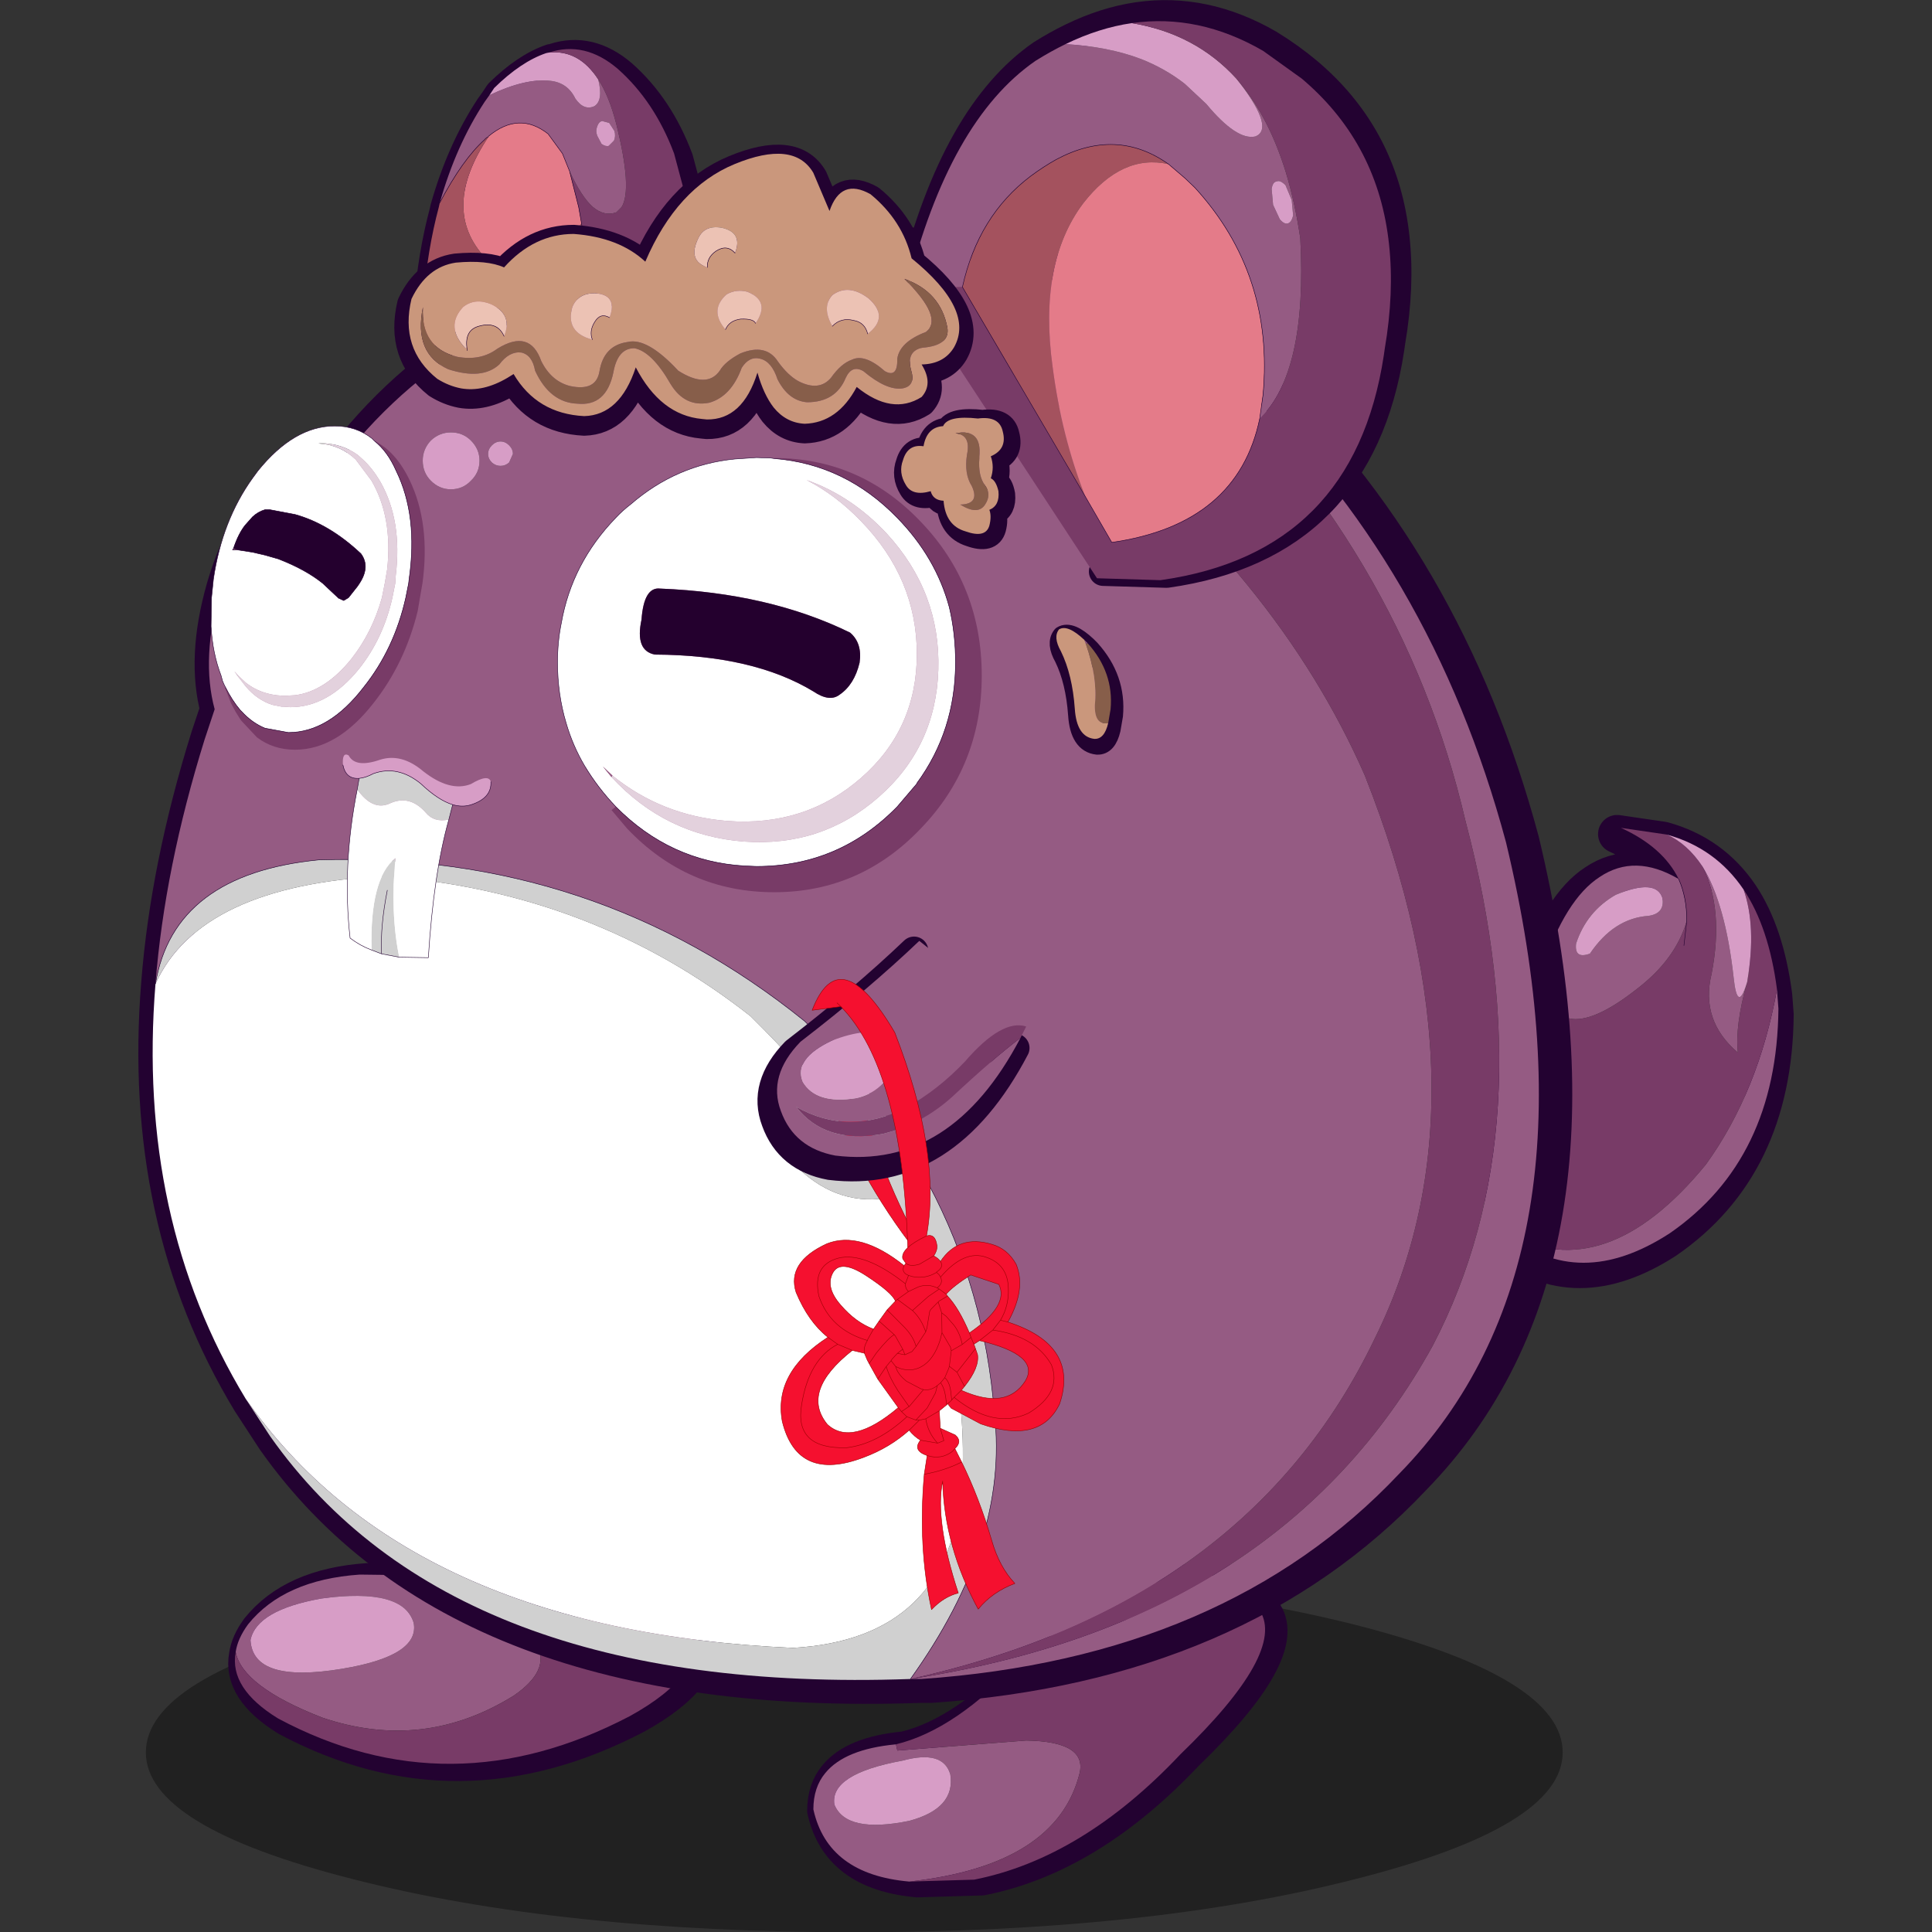 <svg xmlns:ffdec="https://www.free-decompiler.com/flash" xmlns:xlink="http://www.w3.org/1999/xlink" ffdec:objectType="frame" height="100" width="100" xmlns="http://www.w3.org/2000/svg"><rect width="100%" height="100%" fill="#333333" stroke="none"/><use ffdec:characterId="15" height="100" width="100" xlink:href="#a"/><defs><g id="a"><use ffdec:characterId="1" height="37.6" transform="matrix(.494 0 0 .495 7.55 81.4)" width="148.45" xlink:href="#b"/><use ffdec:characterId="2" height="35.2" transform="matrix(.494 0 0 .495 41.779 80.832)" width="50.35" xlink:href="#c"/><use ffdec:characterId="3" height="22.8" transform="matrix(.494 0 0 .495 11.804 80.906)" width="51.6" xlink:href="#d"/><use ffdec:characterId="4" height="49.45" transform="matrix(.494 0 0 .495 76.811 42.182)" width="32.45" xlink:href="#e"/><use ffdec:characterId="5" height="40.45" transform="matrix(.494 0 0 .495 21.306 2.08)" width="31.75" xlink:href="#f"/><use ffdec:characterId="6" height="154.5" transform="matrix(.494 0 0 .495 7.159 11.714)" width="150.25" xlink:href="#g"/><use ffdec:characterId="7" height="15.6" transform="matrix(.471 .149 -.146 .462 43.65 56.85)" width="15.7" xlink:href="#h"/><use ffdec:characterId="8" height="61.45" transform="matrix(.494 0 0 .495 46.53 .008)" width="53.7" xlink:href="#i"/><use ffdec:characterId="9" height="25.6" transform="matrix(.494 0 0 .495 39.209 48.477)" width="28.5" xlink:href="#j"/><use ffdec:characterId="10" height="61.4" transform="matrix(.471 .149 -.146 .462 42.65 50.35)" width="38.35" xlink:href="#k"/><use ffdec:characterId="11" height="63.8" transform="matrix(.494 0 0 .495 20.409 7.48)" width="76.4" xlink:href="#l"/><use ffdec:characterId="12" height="48.75" transform="matrix(.494 0 0 .495 10.9 22.05)" width="80.8" xlink:href="#m"/><use ffdec:characterId="13" height="21.3" transform="matrix(.494 0 0 .495 17.75 39.05)" width="15.5" xlink:href="#n"/><use ffdec:characterId="14" height="122" transform="scale(.944 .82)" width="105.95" xlink:href="#o"/></g><g id="c"><path d="M1.5 26.05q1.5 6.8 10.05 7.55l6.8-.2q11.35-2.25 21.6-13.1Q51 9.65 48.3 5.3q-2.75-5.5-10.8-3-7.55 2.25-14.25 8.1-6.85 7.35-13.1 8.85-5.35.5-7.4 3-1.25 1.5-1.25 3.8z" fill="none" stroke="#230231" stroke-linecap="round" stroke-linejoin="round" stroke-width="3"/><path d="M10.05 32.1Q1.5 31.35 0 24.55q0-2.3 1.25-3.8 2.05-2.5 7.4-3l.15.65 13.5-1.05q6.35.1 5.6 3.4-2.4 9.65-17.85 11.35m-.7-12.65q-7.65 1.4-7.15 4.6 1.25 3.05 7.85 1.7 4.85-1.3 4.3-4.85-.75-2.6-5-1.45" fill="#955b83" fill-rule="evenodd" transform="translate(.65 1.35)"/><path d="M10.05 32.1Q25.5 30.4 27.9 20.75q.75-3.3-5.6-3.4L8.8 18.4l-.15-.65q6.25-1.5 13.1-8.85Q28.45 3.05 36 .8q8.05-2.5 10.8 3 2.7 4.35-8.35 15-10.25 10.85-21.6 13.1l-6.8.2" fill="#783b67" fill-rule="evenodd" transform="translate(.65 1.35)"/><path d="M9.35 19.45q4.25-1.15 5 1.45.55 3.55-4.3 4.85-6.6 1.35-7.85-1.7-.5-3.2 7.15-4.6" fill="#d79dc6" fill-rule="evenodd" transform="translate(.65 1.35)"/></g><g id="d"><path d="M2.9 6.7Q1.8 8.2 1.6 9.6q-.7 3.8 4.45 6.95 18 9.6 36.85-.25 8-4.4 7.1-9.5-1.3-5.6-10.25-4.95L14.6 1.5q-7.95.55-11.7 5.2z" fill="none" stroke="#230231" stroke-linecap="round" stroke-linejoin="round" stroke-width="3"/><path d="M11.25 9.85q8.15-1.35 7.5-4.8-1.1-3.7-9.65-2.55-6.8 1.2-7.45 4.35.25 4.55 9.6 3M.1 8.1q.2-1.4 1.3-2.9Q5.15.55 13.1 0l4.05.05q11.6 2.5 14.5 7.3 1.45 2.65-2.4 5.3-9.5 5.9-20.1 2.3Q.8 11.7.1 8.1" fill="#955b83" fill-rule="evenodd" transform="translate(.7 1.2)"/><path d="M11.25 9.85q-9.35 1.55-9.6-3Q2.3 3.7 9.1 2.5q8.55-1.15 9.65 2.55.65 3.45-7.5 4.8" fill="#d79dc6" fill-rule="evenodd" transform="translate(.7 1.2)"/><path d="M.1 8.1q.7 3.6 9.05 6.85 10.6 3.6 20.1-2.3 3.85-2.65 2.4-5.3-2.9-4.8-14.5-7.3l21.1.3Q47.2-.3 48.5 5.3q.9 5.1-7.1 9.5-18.85 9.85-36.85.25Q-.6 11.9.1 8.1" fill="#783b67" fill-rule="evenodd" transform="translate(.7 1.2)"/></g><g id="e"><path d="M30.45 20.9q-.15 15.75-11.4 23.5-9.5 6.15-17.05 0l.2-11.2q1.3-10.15 3.5-16.5 2.45-7.25 6-9.55 3.7-2.5 8.3.2Q18.35 4 13.95 2l4.8.7q5.1 1.4 8.05 5.75 2.65 3.95 3.5 10.45l.15 2z" fill="none" stroke="#230231" stroke-linecap="round" stroke-linejoin="round" stroke-width="4"/><path d="m25.6 15.95-.05.25.05-.2v-.05m-.05.25q-1.25 4.45-.95 7.3-3.95-3.35-2.75-8.25 1.3-6.75-.95-11.2 2.4 3.9 3.25 11.55.4 3.85 1.4.6M18.4 5.35q.85 1.9.85 4.35-1.15 4.05-5.3 7.2-9.15 7.15-9.85-2.2 2.45-7.25 6-9.55 3.7-2.5 8.3.2M28.7 16.9l.15 2q-.15 15.75-11.4 23.5-9.5 6.15-17.05 0 10.3 5.65 20.85-7.2 5.5-7.6 7.45-18.3M11.8 7q-3.05 1.75-4.15 5.1-.2 1.65 1.45 1.05 2.5-3.7 6.15-3.95 1.7-.25 1.45-1.85-.65-2.1-4.9-.35" fill="#955b83" fill-rule="evenodd" transform="translate(2 1.35)"/><path d="m25.55 16.2.05-.25q.95-5.65-.4-9.5 2.65 3.95 3.5 10.45-1.95 10.7-7.45 18.3Q10.7 48.05.4 42.4l.2-11.2q1.3-10.15 3.5-16.5.7 9.35 9.85 2.2 4.15-3.15 5.3-7.2 0-2.45-.85-4.35Q16.75 2 12.35 0l4.8.7q2.15.95 3.75 3.35 2.25 4.45.95 11.2-1.2 4.9 2.75 8.25-.3-2.85.95-7.3m-6.6-3.9.3-2.6-.3 2.6" fill="#783b67" fill-rule="evenodd" transform="translate(2 1.35)"/><path d="M25.6 15.95V16l-.05.2q-1 3.25-1.4-.6-.85-7.65-3.25-11.55-1.6-2.4-3.75-3.35 5.1 1.4 8.05 5.75 1.35 3.85.4 9.5M11.8 7q4.25-1.75 4.9.35.25 1.6-1.45 1.85-3.65.25-6.15 3.95-1.65.6-1.45-1.05Q8.75 8.75 11.8 7" fill="#d79dc6" fill-rule="evenodd" transform="translate(2 1.35)"/><path d="M20.4 6.7q.85 1.9.85 4.35l-.3 2.6" fill="none" stroke="#230231" stroke-linecap="round" stroke-linejoin="round" stroke-width=".05"/></g><g id="f"><path d="M14.6 1.9q-2.65.9-5.45 3.65l-.5.75-.5.7q-3 4.55-4.7 10.55l-.1.45Q.95 26.95 1.7 38.95l28.05-2.75Q30.9 25.65 29.5 18L28 12.4q-2.05-5.45-5.9-8.85-3.45-2.95-7.25-1.7" fill="none" stroke="#230231" stroke-linecap="round" stroke-linejoin="round" stroke-width="3"/><path d="M7.15 4.8q3.8-1.8 6.4-1.5 1.8.2 2.6 1.85.9 1.3 2 .8.95-.6.4-2.8 1.15 1.75 1.9 4.7 1.7 6.8.55 8.65l-.55.55q-1.25.45-2.45-.55-1.2-1.05-2.45-3.75l-.75-1.85-1.5-2.05q-3.05-2.4-6.25.25v.05q-.25.1-.4.3-2.3 2.05-4.7 6.6 1.7-6 4.7-10.55l.5-.7M19.7 7.7l-.75-.2q-.35.1-.5.55-.2.5 0 1l.45.85q.45.3.75.2l.55-.55q.2-.45.05-1l-.55-.85" fill="#955b83" fill-rule="evenodd" transform="translate(1 .95)"/><path d="m7.15 4.8.5-.75Q10.45 1.3 13.1.4l.25-.05q3.15-.35 5.2 2.8.55 2.2-.4 2.8-1.1.5-2-.8-.8-1.65-2.6-1.85-2.6-.3-6.4 1.5M19.7 7.7l.55.85q.15.55-.05 1l-.55.55q-.3.1-.75-.2l-.45-.85q-.2-.5 0-1 .15-.45.5-.55l.75.2" fill="#d79dc6" fill-rule="evenodd" transform="translate(1 .95)"/><path d="M7.05 9.15V9.1q3.2-2.65 6.25-.25l1.5 2.05.75 1.85.95 3.75.3 1.7q-5.7 8.3-10.05 3.65-4.8-5.1.3-12.7" fill="#e47b89" fill-rule="evenodd" transform="translate(1 .95)"/><path d="M17.65 35.8.2 37.45q-.75-12 1.65-20.95l.1-.45q2.4-4.55 4.7-6.6.15-.2.4-.3-5.1 7.6-.3 12.7Q11.1 26.5 16.8 18.2q1 6.6.8 17.3l.05.3" fill="#a4525e" fill-rule="evenodd" transform="translate(1 .95)"/><path d="M18.55 3.15Q16.5 0 13.35.35q3.8-1.25 7.25 1.7 3.85 3.4 5.9 8.85l1.5 5.6q1.4 7.65.25 18.2l-10.6 1.1-.05-.3q.2-10.7-.8-17.3l-.3-1.7-.95-3.75q1.25 2.7 2.45 3.75 1.2 1 2.45.55l.55-.55q1.15-1.85-.55-8.65-.75-2.95-1.9-4.7" fill="#783b67" fill-rule="evenodd" transform="translate(1 .95)"/><path d="M2.95 17q2.4-4.55 4.7-6.6.15-.2.4-.3m0-.05q3.2-2.65 6.25-.25l1.5 2.05.75 1.85.95 3.75.3 1.7q1 6.6.8 17.3" fill="none" stroke="#230231" stroke-linecap="round" stroke-linejoin="round" stroke-width=".05"/></g><g id="g"><path d="M9.4 51.9 9 50.5l-1.05 3.15Q3.75 67.1 2.8 79.2q-2 24.55 9.45 43.4l2.55 3.9q19.15 27.1 67.1 25.4h1.15q31.85-2.2 50.05-21.45 21.75-22.2 11.2-66.05-7.85-29.15-28.05-48-2.6-2.15-5.35-3.95l-.9-.6q-5.35-3.35-11.15-5.5-3.95-1.5-8.1-2.4-22.15-4.8-50.6 6.15-1.5.65-2.9 1.45l-1.65.9q-8.45 5.1-14.9 14.05-7.8.2-11.1 11.5-2.05 7.15-.6 12.5" fill="none" stroke="#230231" stroke-linecap="round" stroke-linejoin="round" stroke-width="5"/><path d="m37.65 7.6.15.55q17.65-4.95 32-3 8.55 1.2 16 4.8 5.65 3.6 10.55 7.4Q117.75 33.9 127 54.9q13.45 33.9 1.05 58.9-13.35 27.8-48.65 35.6 10.35-14.4 8.8-27.75-1-12.95-6.9-24-4.15-7.9-10.75-14.8L68.3 80.6Q46.25 62.85 17.4 63.75 2.2 65.25.3 76.7q.95-12.1 5.15-25.55L6.5 48q-1.45-5.35.6-12.5Q10.4 24.2 18.2 24q6.45-8.95 14.9-14.05l1.65-.9q1.4-.8 2.9-1.45M79.4 149.4q38.75-5.9 54.75-34.9 11.9-22.8 3.4-54.85-6.6-28.3-29.45-49.7l-.6-.6.9.6q2.75 1.8 5.35 3.95 20.2 18.85 28.05 48 10.55 43.85-11.2 66.05-18.2 19.25-50.05 21.45H79.4M34.25 22q0-1.2-.9-2.1-.85-.85-2.1-.85-1.2 0-2.1.85-.85.9-.85 2.1 0 1.25.85 2.1.9.9 2.1.9 1.25 0 2.1-.9.9-.85.9-2.1m3.5-.7q0-.5-.4-.9t-.9-.4q-.5 0-.9.4t-.4.9q0 .5.4.9.4.35.9.35t.9-.35l.4-.9" fill="#955b83" fill-rule="evenodd" transform="translate(1.5 2.5)"/><path d="M79.4 149.4q35.3-7.8 48.65-35.6 12.4-25-1.05-58.9-9.25-21-30.65-37.55-4.9-3.8-10.55-7.4-7.45-3.6-16-4.8-14.35-1.95-32 3l-.15-.55Q66.1-3.35 88.25 1.45q4.15.9 8.1 2.4 5.8 2.15 11.15 5.5l.6.6q22.85 21.4 29.45 49.7 8.5 32.05-3.4 54.85-16 29-54.75 34.9" fill="#783b67" fill-rule="evenodd" transform="translate(1.5 2.5)"/><path d="m37.75 21.3-.4.9q-.4.35-.9.35t-.9-.35q-.4-.4-.4-.9t.4-.9q.4-.4.9-.4t.9.4q.4.4.4.9m-3.5.7q0 1.25-.9 2.1-.85.9-2.1.9-1.2 0-2.1-.9-.85-.85-.85-2.1 0-1.2.85-2.1.9-.85 2.1-.85 1.25 0 2.1.85.9.9.9 2.1" fill="#d79dc6" fill-rule="evenodd" transform="translate(1.5 2.5)"/><path d="M.3 76.7Q5 66.45 24.2 65.45q21.85 1.6 38.45 14.65 2.75 2.7 5.1 5.35-4.3 5.75-.15 10.5 4.4 4.2 9.95 3.05 8.2 14.6 7.25 30.15-1.3 16.05-17.7 17-40.4-1.8-57.35-26.05Q-1.7 101.25.3 76.7" fill="#fff" fill-rule="evenodd" transform="translate(1.5 2.5)"/><path d="M.3 76.7q1.9-11.45 17.1-12.95 28.85-.9 50.9 16.85l2.25 2.25q6.6 6.9 10.75 14.8 5.9 11.05 6.9 24 1.55 13.35-8.8 27.75-47.95 1.7-67.1-25.4l-2.55-3.9q16.95 24.25 57.35 26.05 16.4-.95 17.7-17 .95-15.55-7.25-30.15-5.55 1.15-9.95-3.05-4.15-4.75.15-10.5-2.35-2.65-5.1-5.35-16.6-13.05-38.45-14.65Q5 66.45.3 76.7" fill="#d0d0d0" fill-rule="evenodd" transform="translate(1.5 2.5)"/><path d="M1.8 79.2q1.9-11.45 17.1-12.95 28.85-.9 50.9 16.85l2.25 2.25q6.6 6.9 10.75 14.8 5.9 11.05 6.9 24 1.55 13.35-8.8 27.75" fill="none" stroke="#230231" stroke-linecap="round" stroke-linejoin="round" stroke-width=".05"/></g><g id="h"><path d="M2.2 0q5.25 8.5 13.5 15.6Q6.4 9.9 0 2.1L1.6 0h.6" fill="#f5102f" fill-rule="evenodd"/><path d="M2.2 0q5.25 8.5 13.5 15.6Q6.4 9.9 0 2.1L1.6 0" fill="none" stroke="#900" stroke-linecap="round" stroke-linejoin="round" stroke-width=".05"/></g><g id="i"><path d="m21.4 59.75 6.65.2q20.25-2.85 23.4-23.5l.1-.7q1-5.85.45-10.9Q50.9 14.5 43.2 7.8l-.35-.3Q41 5.95 38.8 4.6 32.05.7 25.05 1.7q-3.45.5-6.95 2.2-1.55.75-3.15 1.75Q5.9 11.9 1.5 29.45" fill="none" stroke="#230231" stroke-linecap="round" stroke-linejoin="round" stroke-width="3"/><path d="M5.8 28.5q1.65-7.45 7.15-11.6 1.35-1 2.7-1.75 6.3-3.35 11.75.5-4.9-1.1-8.95 4.1-4.7 6.25-3.2 17.1.95 7.3 3.45 13.6L5.8 28.5" fill="#a4525e" fill-rule="evenodd" transform="translate(.85 1.5)"/><path d="m27.4 15.65 1.7 1.45 1.05 1q8.3 9.05 7.15 21.65l-.35 2.5q-2.3 11.05-15.5 12.95l-2.75-4.75q-2.5-6.3-3.45-13.6-1.5-10.85 3.2-17.1 4.05-5.2 8.95-4.1" fill="#e47b89" fill-rule="evenodd" transform="translate(.85 1.5)"/><path d="m36.95 42.25.35-2.5q1.15-12.6-7.15-21.65l-1.05-1-1.7-1.45q-5.45-3.85-11.75-.5-1.35.75-2.7 1.75-5.5 4.15-7.15 11.6l-5.8.15Q4.4 11.1 13.45 4.85q1.6-1 3.15-1.75 4.45.25 7.9 1.55 2.55 1 4.6 2.6l2.25 2.1q3.2 3.85 5.15 3.4 2-.8-1.6-5.55 3.05 3.65 4.8 9.35.95 3.15 1.5 6.85.75 14.05-4.25 18.85m1.8-24.8q-.45.05-.55.8l.15 1.65.7 1.5q.45.55.85.45.4-.15.55-.85l-.15-1.6-.65-1.55q-.55-.55-.9-.4" fill="#955b83" fill-rule="evenodd" transform="translate(.85 1.5)"/><path d="M34.9 7.2q3.6 4.75 1.6 5.55-1.95.45-5.15-3.4l-2.25-2.1q-2.05-1.6-4.6-2.6-3.45-1.3-7.9-1.55 3.5-1.7 6.95-2.2Q30.2 2 34.5 6.7l.4.5m3.85 10.25q.35-.15.9.4l.65 1.55.15 1.6q-.15.7-.55.85-.4.1-.85-.45l-.7-1.5-.15-1.65q.1-.75.55-.8" fill="#d79dc6" fill-rule="evenodd" transform="translate(.85 1.5)"/><path d="M36.95 42.25q5-4.8 4.25-18.85-.55-3.7-1.5-6.85-1.75-5.7-4.8-9.35l-.4-.5Q30.2 2 23.55.9q7-1 13.75 2.9l4.05 2.9.35.3q7.7 6.7 8.8 17.05.55 5.05-.45 10.9l-.1.7q-3.15 20.65-23.4 23.5l-6.65-.2L0 28.65l5.8-.15 12.9 21.95 2.75 4.75q13.2-1.9 15.5-12.95" fill="#783b67" fill-rule="evenodd" transform="translate(.85 1.5)"/><path d="m28.25 17.15 1.7 1.45 1.05 1q8.3 9.05 7.15 21.65l-.35 2.5Q35.5 54.8 22.3 56.7l-2.75-4.75L6.65 30q1.65-7.45 7.15-11.6 1.35-1 2.7-1.75 6.3-3.35 11.75.5z" fill="none" stroke="#230231" stroke-linecap="round" stroke-linejoin="round" stroke-width=".05"/></g><g id="j"><path d="M27 11.65q-7.25 13.8-19.4 12.3-4.3-.8-5.7-4.65-1.4-3.7 2.05-7.25Q11.1 6.55 16.4 1.5" fill="none" stroke="#230231" stroke-linecap="round" stroke-linejoin="round" stroke-width="3"/><path d="M26.65 8.95q-2.55-.8-6.4 3.65-2.85 3-6.2 4.85-6 3-11.5-.1 3 3.9 9 2.85 4.05-.95 7.3-3.85 4.35-4.05 7.2-6.2-7.25 13.8-19.4 12.3-4.3-.8-5.7-4.65-1.4-3.7 2.05-7.25Q10.15 5.05 15.45 0l11.2 8.95M8.8 16.45q2.95-.6 4.4-3.95.65-1.7-.8-2.6-2.35-.95-6.15.55-4 1.9-3 4.3 1.4 2.35 5.55 1.7" fill="#955b83" fill-rule="evenodd" transform="translate(1.5 .45)"/><path d="M8.8 16.45q-4.15.65-5.55-1.7-1-2.4 3-4.3 3.8-1.5 6.15-.55 1.45.9.8 2.6-1.45 3.35-4.4 3.95" fill="#d79dc6" fill-rule="evenodd" transform="translate(1.5 .45)"/><path d="M26.05 10.15q-2.85 2.15-7.2 6.2-3.25 2.9-7.3 3.85-6 1.05-9-2.85 5.5 3.1 11.5.1 3.35-1.85 6.2-4.85 3.85-4.45 6.4-3.65l-.6 1.2" fill="#783b67" fill-rule="evenodd" transform="translate(1.5 .45)"/></g><g id="k"><path d="M8.85 27.5q2.9-2.4 8.4-.25l.1-.3-.45-.35q-.3-.5.15-1.3-6.2-18-14.3-22.4L0 4.2q.5-8.15 8.95-.4 8.5 10.8 9.6 19.7.8-.55 1.35.65.2.5 0 1.15.55.1.85.35.95-3.35 4.6-3.4 1.7-.05 3.05 1.25 1.8 2.2 1 6.15 7.85.05 7.75 6.65-.65 4.8-7.25 4.6l-3.45-.65-.5-.35-.05.15-.55.85.65 1.75 1.7.2q.95.4.4 1.4l1.1 1.15q2.9 3.1 5.5 7.05 1.6 2.45 3.65 3.6-2 1.6-2.85 3.8-5.35-5.25-7.6-11.9.45 4.3 5.1 10.9-1.35.85-2.15 2.55-3.35-5.95-5-13.55l-.3-2h-.05q-1.6-.05-1.1-1.35-.7-.15-1.45-.65-1.4 2.4-3.65 4.2-5.85 4.75-9.3-1-2.45-4.7 1.9-10.05-2.45-.95-4.6-3.55-1.9-2.75 1.55-5.95m12.4-.25q.5.5 0 1.2l.25.05-.85 1.1-1.15 1.95-1.85-.65.85-1.15.85-.8q.85-.65 1.9-.5-1.05-.15-1.9.5l-.85.8-.85 1.15 1.85.65 1.15-1.95.85-1.1-.25-.05q.5-.7 0-1.2-.2-.25-.55-.35v-.05q.6-.75.05-1.2.55.45-.05 1.2v.05q.35.1.55.35 1.5-3.6 3.95-3.5 2.4.05 3.2 2.5.6 1.75.2 3.45l.8-.05-.8.05q.4-1.7-.2-3.45-.8-2.45-3.2-2.5-2.45-.1-3.95 3.5m-19-24.6.5.25-.5-.25m20.1 26.15.2.15-.7.8-.05.1-.5 1-.05.25.25 1.75v.45q-.85-1.2-2-1.75 1.15.55 2 1.75v-.45l-.25-1.75.05-.25.5-1 .05-.1.7-.8q1.5.85 3.35 3.05 3.15-4.1 1.4-5.9l-3.1-.05q-1.4 1.7-1.85 2.75l-.85-.3.85.3M26.7 33l-.5-.6-.65 1q-.6-1.1-1.45-1.7l-1.05-.65-.55-.2-.7-1 .7 1 .55.2 1.05.65q.85.6 1.45 1.7l.65-1-.3-.4.3.4.5.6.3.4.4.55q.6 1.25-.3 3.65l-1.2-1.2 1.1-3-1.1 3 1.2 1.2-.2.5q5.15.6 6.1-3 .75-3.15-5.85-2.65l-.45.55m1.9-3.3-.45 1.25-1 1.5 1-1.5.45-1.25m-8.45 6.6-.4-.5-1.15-1.1-.15-.1-1.95-.9 1.95.9.15.1 1.15 1.1.4.5.05-.05.55-.5.25-.65.5-1.8-.5 1.8-.25.65-.55.5-.05.05-.8.1-.35.75-.05.2.65.45.5.05q1.25 0 2.05-.85 1.05-1.1 1.05-3.35l-.05-.8-.65-2 .65 2 .05.8q0 2.25-1.05 3.35-.8.85-2.05.85l-.5-.05-.65-.45.05-.2.35-.75.8-.1m5.4-2.9-.9 1 .3 1.65v.25l-.1 1.05-.25.65-.25.4q-.5.75-1.25.85h-.3l-1.65-.3Q20 38.5 19.6 37.8q.4.7 1.55 1.15l1.65.3h.3q.75-.1 1.25-.85l.25-.4.25-.65.1-1.05v-.25l-.3-1.65-.2-.35-1.3-1.2 1.3 1.2.2.35.9-1m2.6-2.45q4.4-.75 6.95 1.65 1.95 2.5-.75 5.65-2.95 2.8-7.95.8l.5-.95-.5.95q5 2 7.95-.8 2.7-3.15.75-5.65-2.55-2.4-6.95-1.65M16.2 34.7l-.25 1.2v.15q-4.05.1-6.25-2.95-1.65-2.95.75-4.5 2.4-1.5 7.5.45.1.45.55.7-.45-.25-.55-.7-5.1-1.95-7.5-.45-2.4 1.55-.75 4.5 2.2 3.05 6.25 2.95v-.15l.25-1.2.3-1 .45-1.4.55-1.15q-.55-.75-3.7-1.65-3.15-.9-3.45.8-.3 1.7 1.8 3 2.05 1.3 4.05 1.4m4.5-7.8q-.9 1.05-2.3 1.2H18l-.05.95.05-.95q-.85-.05-.75-.85-.1.8.75.85h.4q1.4-.15 2.3-1.2m-3.35.05q.55.25 1.4-.35l1.15-1.3-1.15 1.3q-.85.6-1.4.35m.3 3.95-.15.25.15-.25M21 35.1q-.6-.95-1.8-1.6l-2.25-1.2 2.25 1.2q1.2.65 1.8 1.6m-2.8 4.55.45-1.55q.7 1.05 1.95 2.1l1.6 1.25-.1.1-.5.65-.45-.3.45.3.5-.65.1-.1-1.6-1.25q-1.25-1.05-1.95-2.1l-.45 1.55-1.35-1.3-.3-.3-.5-.6-1.3.1q-3.9 5.85-.15 8.35 3.15 1.5 6.55-4l-2.95-2.25m3.4 2.55.3.15.4.2q-2.1 3.75-5.05 5.1-5.2 1.85-5.85-2.95-.7-4.85 1.7-7.3l1.65.15-1.65-.15q-2.4 2.45-1.7 7.3.65 4.8 5.85 2.95 2.95-1.35 5.05-5.1l-.4-.2-.3-.15m-2.95-4.1.3-.75-.3.75m-.2-3.5q-.45.45-1.2 2.4l-.4 1.35.4-1.35q.75-1.95 1.2-2.4m-2.5 1.45q-.2.85.1 1.4-.3-.55-.1-1.4m2.6-12.55q-1.1 1.05-1.5 1.8.4-.75 1.5-1.8m.8 12.9.4-.6-.4.6m6.55 0-.95-.35.95.35m-2.25 6.1-.7 1.35.7-1.35-.35.1-1-.05 1 .05.75-1.6.35-1.8-.05-.8.05.8-.35 1.8-.75 1.6.35-.1.6-.35 1.1-1.25-1.1 1.25-.6.35m.6-.35q.65 1.35 1.95 2.1l.55-.45-.75-1.15.75 1.15-.55.45-1.8.25 1.8-.25q-1.3-.75-1.95-2.1m4.95 3.25q-1.4 1.4-3.35 2.45 1.95-1.05 3.35-2.45m-3.65.45q1.55 0 2.4-1.25l.15-.35-.15.35q-.85 1.25-2.4 1.25m-2.45-6.6-.9 2.2.9-2.2m3.15.15-.15.3-.15.2.15-.2.15-.3-.2-.45q-.5-1.3-1.2-1.6.7.3 1.2 1.6l.2.45.15-.35-.15.35m-.35.65-.15-.3q-.5-1.25-1.15-1.75.65.5 1.15 1.75l.15.3M13.1 37.4l-1.2-.4 1.2.4" fill="#f5102f" fill-rule="evenodd"/><path d="M8.85 27.5q2.9-2.4 8.4-.25l.1-.3-.45-.35q-.3-.5.15-1.3-6.2-18-14.3-22.4L0 4.2q.5-8.15 8.95-.4 8.5 10.8 9.6 19.7.8-.55 1.35.65.2.5 0 1.15.55.1.85.35.95-3.35 4.6-3.4 1.7-.05 3.05 1.25 1.8 2.2 1 6.15 7.85.05 7.75 6.65-.65 4.8-7.25 4.6l-3.45-.65-.5-.35-.05.15-.55.85.65 1.75 1.7.2q.95.4.4 1.4l1.1 1.15q2.9 3.1 5.5 7.05 1.6 2.45 3.65 3.6-2 1.6-2.85 3.8-5.35-5.25-7.6-11.9.45 4.3 5.1 10.9-1.35.85-2.15 2.55-3.35-5.95-5-13.55l-.3-2h-.05q-1.6-.05-1.1-1.35-.7-.15-1.45-.65-1.4 2.4-3.65 4.2-5.85 4.75-9.3-1-2.45-4.7 1.9-10.05-2.45-.95-4.6-3.55-1.9-2.75 1.55-5.95M2.75 2.9l-.5-.25m18.5 23q.55.45-.05 1.2v.05q.35.1.55.35 1.5-3.6 3.95-3.5 2.4.05 3.2 2.5.6 1.75.2 3.45l.8-.05m-8.15-1.2q-1.05-.15-1.9.5l-.85.8-.85 1.15 1.85.65 1.15-1.95.85-1.1-.25-.05q.5-.7 0-1.2m1.3 1.7-.2-.15-.85-.3m-2 3.05q1.15.55 2 1.75v-.45l-.25-1.75.05-.25.5-1 .05-.1.7-.8q1.5.85 3.35 3.05 3.15-4.1 1.4-5.9l-3.1-.05q-1.4 1.7-1.85 2.75m-.55 1.05.7 1 .55.2 1.05.65q.85.6 1.45 1.7l.65-1-.3-.4m-4.4 1.3-.5 1.8-.25.65-.55.5-.05.05-.8.1-.35.75-.05.2.65.45.5.05q1.25 0 2.05-.85 1.05-1.1 1.05-3.35l-.05-.8-.65-2m-6 2.85 1.95.9.15.1 1.15 1.1.4.5m7-3.85 1-1.5.45-1.25m-2.4 2.7.5.6.45-.55q6.6-.5 5.85 2.65-.95 3.6-6.1 3l-.5.95q5 2 7.95-.8 2.7-3.15.75-5.65-2.55-2.4-6.95-1.65M19.6 37.8q.4.7 1.55 1.15l1.65.3h.3q.75-.1 1.25-.85l.25-.4.25-.65.1-1.05v-.25l-.3-1.65-.2-.35-1.3-1.2m1.5 1.55.9-1m1.55 4.2q.9-2.4.3-3.65l-.4-.55-1.1 3 1.2 1.2-.2.5m.1-4.7-.3-.4m-8.2-3.25q-.45-.25-.55-.7-5.1-1.95-7.5-.45-2.4 1.55-.75 4.5 2.2 3.05 6.25 2.95v-.15l.25-1.2q-2-.1-4.05-1.4-2.1-1.3-1.8-3 .3-1.7 3.45-.8 3.15.9 3.7 1.65l.15-.25m2.25-5.6-1.15 1.3q-.85.6-1.4.35m.6 2.1.05-.95q-.85-.05-.75-.85m.75.85h.4q1.4-.15 2.3-1.2m-3.2 4.25-.55 1.15 2.25 1.2q1.2.65 1.8 1.6m-4.5-1.4-.3 1m.75-2.4-.45 1.4m4.65 8.2.45.3.5-.65.1-.1-1.6-1.25q-1.25-1.05-1.95-2.1l-.45 1.55 2.95 2.25q-3.4 5.5-6.55 4-3.75-2.5.15-8.35l-1.65-.15q-2.4 2.45-1.7 7.3.65 4.8 5.85 2.95 2.95-1.35 5.05-5.1l-.4-.2-.3-.15m-5.55-4.75.5.6.3.3.4-1.35q.75-1.95 1.2-2.4m.5 2.75-.3.75m-3.9-.55 1.3-.1q-.3-.55-.1-1.4m2.25 3.6-1.35-1.3M11.9 37l1.2.4m11.75-.05q.7.3 1.2 1.6l.2.45.15-.35m-4.1 3.5 1 .05.75-1.6.35-1.8-.05-.8m.25-.4q.65.5 1.15 1.75l.15.3m.05-.15.15-.2.15-.3m-2.95 3.2.35-.1.6-.35 1.1-1.25m-3.15.55.9-2.2m5 5-.15.35q-.85 1.25-2.4 1.25m.45-3.2.75 1.15-.55.45-1.8.25m1.45 3.35q1.95-1.05 3.35-2.45m-3-1.15q-1.3-.75-1.95-2.1m-1.3 1.7.7-1.35m1.3-6.45.95.35m-6.15-.6-.4.6m-2.3-11.1q.4-.75 1.5-1.8" fill="none" stroke="#900" stroke-linecap="round" stroke-linejoin="round" stroke-width=".05"/></g><g id="l"><path d="M54.2 12.45q6.65 5.4 4.45 9.3-1.05 1.75-3.4 1.8 1.25 2 0 3.4-3.1 1.95-6.8-1.05-2 3.75-5.45 3.85-1.95-.1-3.25-1.7-1.05-1.35-1.7-3.65-1.55 4.95-5.3 4.9l-.5-.05q-4.35-.4-6.95-5.4-1.65 5-5.4 5.1-4.95-.25-7.4-4.4l-.65.4Q9.3 26.45 7 26.05q-1.3-.25-2.5-1Q.55 21.9 1.8 16.7q1.6-3.35 4.65-3.8 3.25-.3 5.05.5 3.15-3.5 7.3-3.5 4.75.35 7.5 2.9 3.3-7.7 9.35-10.2 6.2-2.55 8.25.9l1.7 4q1.2-3.5 4.3-1.75 3.35 2.75 4.3 6.7z" fill="none" stroke="#230231" stroke-linecap="round" stroke-linejoin="round" stroke-width="3"/><path d="M48.4 4.25q3.35 2.75 4.3 6.7 6.65 5.4 4.45 9.3-1.05 1.75-3.4 1.8 1.25 2 0 3.4-3.1 1.95-6.8-1.05-2 3.75-5.45 3.85-1.95-.1-3.25-1.7-1.05-1.35-1.7-3.65-1.55 4.95-5.3 4.9l-.5-.05q-4.35-.4-6.95-5.4-1.65 5-5.4 5.1-4.95-.25-7.4-4.4l-.65.4q-2.55 1.5-4.85 1.1-1.3-.25-2.5-1Q-.95 20.4.3 15.2q1.6-3.35 4.65-3.8 3.25-.3 5.05.5 3.15-3.5 7.3-3.5 4.75.35 7.5 2.9 3.3-7.7 9.35-10.2 6.2-2.55 8.25.9l1.7 4q1.2-3.5 4.3-1.75m-.3 14.6q2.3-1.75.1-3.7-2.1-1.6-3.8-.35-1.15 1.25 0 3.25.9-.95 2.25-.6 1.15.2 1.45 1.4m-7.25 4.95q-1.1-.6-2.15-2.05-1.25-1.95-3.95-.85-1.6.85-2.15 1.8-1.35 1.9-4.35 0-3.25-3.5-5.3-3-2.5.35-2.95 3.05-.35 2.15-3.1 1.55-1.95-.5-3-2.6-1.2-3.4-4.6-1.3-1.75 1.3-4.2.85-3.85-.95-3.6-5.2-1 4.85 2.65 6.5 3.55 1.15 5.35-.5 1.05-1.4 2.3-1.25 1.15.25 1.45 1.9 1.55 3.35 4.45 3.45 3 .3 3.75-3.25.45-2.55 2.2-2.55 1.85.35 3.8 3.75 1.5 2.45 4.05 1.95 2.3-.65 3.4-3.65.8-1.25 1.95-.95 1.2.3 1.8 2.15 1.15 2.25 3.1 2.4 3 0 4.05-2.55.65-1.4 1.85-.7 2.45 2.05 4.1 1.8 1.4-.25.9-1.9-.5-1.85.95-2.3l.25-.05q2.9-.25 2.6-2.1-.7-3.75-4.5-5.1 4.15 4.1 2.25 5.55-2.75 1.05-3 2.8.05 2.05-1.3 1.3-2.1-1.85-3.45-1.2-1.15.4-2.2 1.9-1.25 1.45-3.4.35M34.2 10.4q.85-2.15-1.4-2.65-1.8-.3-2.45 1.1-1.15 2.35.95 3.05-.05-1.05.9-1.7 1.15-.75 2 .2m2.15 7.35q1.6-2.3-.85-3.3-1.15-.3-2.15.25-1.9 1.65-.15 3.7.4-.95 1.6-1.1 1.35-.05 1.55.45M10 19.1q.95-2.25-1.35-3.35-1.7-.7-2.95.3-1.9 2.05.25 4.3l.15-.1q-.2-1.8 1.25-2.2Q9.3 17.5 10 19.1m-3.85 1.5-.05-.35.05.35m14.9-3.45q.9-2.4-1.55-2.55-1.75 0-2.35 1.45-.75 2.65 2.1 3.4-.35-.9.25-1.85.6-1 1.55-.45" fill="#ca977c" fill-rule="evenodd" transform="translate(1.5 .95)"/><path d="M40.85 23.8q2.15 1.1 3.4-.35 1.05-1.5 2.2-1.9 1.35-.65 3.45 1.2 1.35.75 1.3-1.3.25-1.75 3-2.8 1.9-1.45-2.25-5.55 3.8 1.35 4.5 5.1.3 1.85-2.6 2.1l-.25.05q-1.45.45-.95 2.3.5 1.65-.9 1.9-1.65.25-4.1-1.8-1.2-.7-1.85.7Q44.75 26 41.75 26q-1.95-.15-3.1-2.4-.6-1.85-1.8-2.15-1.15-.3-1.95.95-1.1 3-3.4 3.65-2.55.5-4.05-1.95-1.95-3.4-3.8-3.75-1.75 0-2.2 2.55-.75 3.55-3.75 3.25-2.9-.1-4.45-3.45-.3-1.65-1.45-1.9-1.25-.15-2.3 1.25-1.8 1.65-5.35.5Q.5 20.9 1.5 16.05q-.25 4.25 3.6 5.2 2.45.45 4.2-.85 3.4-2.1 4.6 1.3 1.05 2.1 3 2.6 2.75.6 3.1-1.55.45-2.7 2.95-3.05 2.05-.5 5.3 3 3 1.9 4.35 0 .55-.95 2.15-1.8 2.7-1.1 3.95.85 1.05 1.45 2.15 2.05" fill="#875e4a" fill-rule="evenodd" transform="translate(1.5 .95)"/><path d="M44.4 18.05q-1.15-2 0-3.25 1.7-1.25 3.8.35 2.2 1.95-.1 3.7-.3-1.2-1.45-1.4-1.35-.35-2.25.6M31.3 11.9q-2.1-.7-.95-3.05.65-1.4 2.45-1.1 2.25.5 1.4 2.65-.85-.95-2-.2-.95.65-.9 1.7m1.9 6.5q-1.75-2.05.15-3.7 1-.55 2.15-.25 2.45 1 .85 3.3-.2-.5-1.55-.45-1.2.15-1.6 1.1M6.1 20.25l-.15.1q-2.15-2.25-.25-4.3 1.25-1 2.95-.3 2.3 1.1 1.35 3.35-.7-1.6-2.65-1.05-1.45.4-1.25 2.2m13.15-.8q-2.85-.75-2.1-3.4.6-1.45 2.35-1.45 2.45.15 1.55 2.55-.95-.55-1.55.45-.6.95-.25 1.85" fill="#ecc2b4" fill-rule="evenodd" transform="translate(1.5 .95)"/><path d="M49.6 19.8q-.3-1.2-1.45-1.4-1.35-.35-2.25.6m-10.2-7.65q-.85-.95-2-.2-.95.65-.9 1.7m5.05 5.85q-.2-.5-1.55-.45-1.2.15-1.6 1.1m-23.2.7q-.7-1.6-2.65-1.05-1.45.4-1.25 2.2l.05.35m13.1-1.15q-.35-.9.25-1.85.6-1 1.55-.45" fill="none" stroke="#230231" stroke-linecap="round" stroke-linejoin="round" stroke-width=".05"/><path d="M64.25 30.35q-.35-1.65-2.6-1.35-3.15-.35-3.65.8-1.7.1-2.05 2.1-1.65-.25-2.15 1.4-.5 1.35.3 2.65.7 1.2 2.6.65.3.95 1.35.95.2 2.6 2.3 3.25 2.1.75 2.5-.65.25-.95 0-1.6 1.1-.45.95-1.95-.2-1.1-.75-1.35.35-1.15 0-2.3 1.7-.75 1.2-2.6z" fill="none" stroke="#230231" stroke-linecap="round" stroke-linejoin="round" stroke-width="2.5"/><path d="M56 28.5q.5-1.15 3.65-.8 2.25-.3 2.6 1.35.5 1.85-1.25 2.6.4 1.15 0 2.3.55.25.8 1.35.15 1.5-.95 1.95.25.65 0 1.65-.4 1.35-2.5.6-2.1-.6-2.3-3.2-1.1-.05-1.35-1-1.9.55-2.6-.65-.8-1.3-.3-2.6.5-1.7 2.15-1.45.35-2 2.05-2.1m1.3.75q1.65.15 1.2 2.25-.3 2 .5 3.25.9 1.9-1.2 1.95 1.85 1.15 2.6 0 .7-1.05 0-2-.75-1-.6-2.85v-.15q.3-3-2.5-2.45" fill="#ca977c" fill-rule="evenodd" transform="translate(1.5 .95)"/><path d="M57.3 29.25q2.8-.55 2.5 2.45v.15q-.15 1.85.6 2.85.7.95 0 2-.75 1.15-2.6 0 2.1-.05 1.2-1.95-.8-1.25-.5-3.25.45-2.1-1.2-2.25" fill="#875e4a" fill-rule="evenodd" transform="translate(1.5 .95)"/><path d="M72.95 52.8q2.75 3.05 2.4 6.9l-.25 1.45q-.4 1.7-1.45 1.65-1.85-.2-2.05-3.15-.25-3.55-1.45-6-.85-1.5-.2-2.3.9-.55 2.65 1.1l.35.35z" fill="none" stroke="#230231" stroke-linecap="round" stroke-linejoin="round" stroke-width="2"/><path d="m70.95 51.25.2-.05q2.75 3.05 2.4 6.9l-.25 1.45q-1.45.25-1.4-1.9.3-2.85-.95-6.4" fill="#875e4a" fill-rule="evenodd" transform="translate(1.5 .95)"/><path d="m71.15 51.2-.2.05-.15-.4.35.35" fill="#955b83" fill-rule="evenodd" transform="translate(1.5 .95)"/><path d="M70.95 51.25q1.25 3.55.95 6.4-.05 2.15 1.4 1.9-.4 1.7-1.45 1.65Q70 61 69.8 58.05q-.25-3.55-1.45-6-.85-1.5-.2-2.3.9-.55 2.65 1.1l.15.4" fill="#ca977c" fill-rule="evenodd" transform="translate(1.5 .95)"/></g><g id="m"><path d="M42.1 36.55q5.2 4.2 12.05 4.75 8.15.6 14-4.5T74 23.85q0-7.9-5.85-13.9-2.6-2.7-5.7-4.3 4.7 1.65 8.4 5.6 5.65 6.15 5.4 14.25Q76 33.55 70 38.8t-14.15 4.65Q47.65 42.8 42 36.7l.1-.15M15.2 3.5Q13.6 2 11.5 1.85l-.2-.05h.2q2.25 0 3.95 1.25l.5.45q1 .9 1.85 2.35 2.3 4.05 1.6 9.8l-.05.8-.3 1.5q-.95 4.25-3.5 7.45-3.25 4-7.2 4l-.7-.05h-.2l-1-.2q-1.55-.5-2.75-1.9l-.9-1.15-.3-.45.4.45.8.75q1.6 1.25 3.8 1.35h.45l.9-.05q3.15-.4 5.9-3.8 2.2-2.8 3.2-6.4l.3-1.5.25-1.45q.6-5.45-1.65-9.3L15.2 3.5" fill="#e3d1dd" fill-rule="evenodd"/><path d="M42 36.7q5.65 6.1 13.85 6.75Q64 44.05 70 38.8t6.25-13.3q.25-8.1-5.4-14.25-3.7-3.95-8.4-5.6 3.1 1.6 5.7 4.3 5.85 6 5.85 13.9 0 7.85-5.85 12.95t-14 4.5q-6.85-.55-12.05-4.75l-1-.95.9 1.1M59.05 3.4q7.45.6 12.9 6.2 4.05 4.15 5.45 9.35.65 2.75.65 5.75 0 7.15-4.05 12.65v.05l-2.05 2.4q-6.1 6.25-14.75 6.25L55.95 46q-7.8-.45-13.5-6.2-1.9-2-3.25-4.25-1.25-2.1-1.95-4.5-.9-3-.9-6.35 0-2.15.4-4.1 1.1-6.25 5.7-11 .7-.75 1.55-1.4 4.8-4.15 10.95-4.75l2.25-.15 1.45.05h.05l.35.05m-12.5 20.5q10.3.05 16.6 3.85 1.7 1.15 2.75.35 1.55-1.05 2.1-3.35.3-2.05-1-3.15-8.5-4.15-19.9-4.6-1.7-.2-1.95 3.25-.7 3.25 1.4 3.65M17.15 1.55q1.4 1.1 2.3 3.15 2.3 4.7 1.35 11.3l-.05.45-.3 1.5q-1.2 5.35-4.4 9.35-3.65 4.75-7.9 4.75L5.7 31.6q-1.35-.55-2.45-1.75l-.15-.15q-.85-1-1.55-2.4L1.4 27l-.15-.35-.15-.55Q.2 23.75.05 20.95l.05-3L.3 16q.9-6.1 4.1-10.55l.55-.75Q8.75 0 13 0q2.25 0 3.9 1.3l.25.25M15.2 3.5l1.65 2.2Q19.1 9.55 18.5 15l-.25 1.45-.3 1.5q-1 3.6-3.2 6.4-2.75 3.4-5.9 3.8l-.9.05H7.5q-2.2-.1-3.8-1.35l-.8-.75-.4-.45.3.45.9 1.15q1.2 1.4 2.75 1.9l1 .2h.2l.7.05q3.95 0 7.2-4 2.55-3.2 3.5-7.45l.3-1.5.05-.8q.7-5.75-1.6-9.8-.85-1.45-1.85-2.35l-.5-.45Q13.75 1.8 11.5 1.8h-.2l.2.05q2.1.15 3.7 1.65M2.8 12.95l1.6.25 1.3.3 1.4.4q2.85 1.1 4.65 2.55l1.6 1.5.05.05.55.25.5-.3.95-1.2.2-.3q1.15-1.75.15-3.1-3.3-3.1-6.9-4.1l-2.65-.5h-.5q-.7.2-1.3.75l-.8.9q-.7.9-1.2 2.4l-.1.15h.5" fill="#fff" fill-rule="evenodd"/><path d="M42.45 39.8q5.7 5.75 13.5 6.2l1.25.05q8.65 0 14.75-6.25L74 37.4v-.05q4.05-5.5 4.05-12.65 0-3-.65-5.75-1.4-5.2-5.45-9.35Q66.5 4 59.05 3.4v-.05q9 0 15.35 6.65 6.4 6.65 6.4 16.1 0 9.4-6.4 16-6.35 6.65-15.35 6.65-9.05 0-15.4-6.65L42 40.15l.45-.35M1.55 27.3q.7 1.4 1.55 2.4l.15.15q1.1 1.2 2.45 1.75l2.45.45q4.25 0 7.9-4.75 3.2-4 4.4-9.35l.3-1.5.05-.45q.95-6.6-1.35-11.3-.9-2.05-2.3-3.15 2.25 1.1 3.7 4.1 2.2 4.55 1.35 10.8l-.15.85-.35 2.05q-1.35 5.5-4.65 9.65-3.8 4.85-8.2 4.85-2.3 0-4-1.3l-1.6-1.7-.15-.2-.5-.8-.45-.85-.65-1.65.05-.05" fill="#783b67" fill-rule="evenodd"/><path d="m42.1 36.55-.1.15-.9-1.1 1 .95m.35 3.25-.45.35q-1.75-2.15-2.8-4.6 1.35 2.25 3.25 4.25m16.6-36.45v.05l-.35-.05h.35M2.8 12.95h-.5l.1-.15.4.15" fill="#955b83" fill-rule="evenodd"/><path d="M46.55 23.9q-2.1-.4-1.4-3.65.25-3.45 1.95-3.25 11.4.45 19.9 4.6 1.3 1.1 1 3.15-.55 2.3-2.1 3.35-1.05.8-2.75-.35-6.3-3.8-16.6-3.85M2.4 12.8q.5-1.5 1.2-2.4l.8-.9q.6-.55 1.3-.75h.5l2.65.5q3.6 1 6.9 4.1 1 1.35-.15 3.1l-.2.3-.95 1.2-.5.3-.55-.25-.05-.05-1.6-1.5Q9.95 15 7.1 13.9l-1.4-.4-1.3-.3-1.6-.25-.4-.15" fill="#24002e" fill-rule="evenodd"/><path d="M59.05 3.4q7.45.6 12.9 6.2 4.05 4.15 5.45 9.35.65 2.75.65 5.75 0 7.15-4.05 12.65v.05l-2.05 2.4q-6.1 6.25-14.75 6.25L55.95 46q-7.8-.45-13.5-6.2-1.9-2-3.25-4.25-1.25-2.1-1.95-4.5-.9-3-.9-6.35 0-2.15.4-4.1 1.1-6.25 5.7-11 .7-.75 1.55-1.4 4.8-4.15 10.95-4.75l2.25-.15 1.45.05h.05l.35.05m-41.9-1.85q1.4 1.1 2.3 3.15 2.3 4.7 1.35 11.3l-.05.45-.3 1.5q-1.2 5.35-4.4 9.35-3.65 4.75-7.9 4.75L5.7 31.6q-1.35-.55-2.45-1.75l-.15-.15q-.85-1-1.55-2.4L1.4 27l-.15-.35-.15-.55Q.2 23.75.05 20.95l.05-3L.3 16q.9-6.1 4.1-10.55l.55-.75Q8.75 0 13 0q2.25 0 3.9 1.3l.25.25M2.4 12.8q.5-1.5 1.2-2.4l.8-.9q.6-.55 1.3-.75h.5l2.65.5q3.6 1 6.9 4.1 1 1.35-.15 3.1l-.2.3-.95 1.2-.5.3-.55-.25-.05-.05-1.6-1.5Q9.95 15 7.1 13.9l-1.4-.4-1.3-.3-1.6-.25h-.5l.1-.15z" fill="none" stroke="#230231" stroke-linecap="round" stroke-linejoin="round" stroke-width=".05"/></g><g id="n"><path d="m11.5 5.25-.4 1.55q-1.55.35-2.45-.75-1.7-1.9-3.8-.9-1.75.75-3.35-1.5l.2-1.15q.65-.05 1.5-.5 2.55-.9 4.95 1.05Q10 4.8 11.5 5.25M5.9 21.2l-1.85-.35-1.05-.4q-.2-7.45 2.5-9.6-.55 5.7.4 10.35m-1.85-.35q-.15-2.85.6-6.65-.75 3.8-.6 6.65" fill="#d0d0d0" fill-rule="evenodd"/><path d="M0 1.1Q-.1-.3.6.1q.7 1.35 3.3.45 2.25-.7 4.5 1.2 2.8 2.2 5 1.35 1.85-1.1 2.1-.25.1 1.7-2.05 2.4-.9.3-1.95 0-1.5-.45-3.35-2.2Q5.75 1.1 3.2 2q-.85.45-1.5.5Q.3 2.6 0 1.1" fill="#d79dc6" fill-rule="evenodd"/><path d="M11.1 6.8q-1.6 5.65-2.15 14.45L5.9 21.2q-.95-4.65-.4-10.35Q2.8 13 3 20.45 1.8 20 .75 19.2q-.85-7.55.75-15.55 1.6 2.25 3.35 1.5 2.1-1 3.8.9.9 1.1 2.45.75" fill="#fff" fill-rule="evenodd"/><path d="M15.5 2.85q.1 1.7-2.05 2.4-.9.3-1.95 0l-.4 1.55q-1.6 5.65-2.15 14.45L5.9 21.2l-1.85-.35-1.05-.4Q1.8 20 .75 19.2q-.85-7.55.75-15.55l.2-1.15Q.3 2.6 0 1.1m11.5 4.15Q10 4.8 8.15 3.05 5.75 1.1 3.2 2q-.85.45-1.5.5m2.95 11.7q-.75 3.8-.6 6.65" fill="none" stroke="#230231" stroke-linecap="round" stroke-linejoin="round" stroke-width=".05"/></g><path d="M0 18.8Q0 11 21.7 5.45 43.45 0 74.25 0 105 0 126.7 5.45 148.45 11 148.45 18.8q0 7.75-21.75 13.25Q105 37.6 74.25 37.6q-30.8 0-52.55-5.55Q0 26.55 0 18.8" fill-opacity=".353" fill-rule="evenodd" id="b"/><path d="M105.95 122H0V0h105.95v122" fill="#fff" fill-opacity="0" fill-rule="evenodd" id="o"/></defs></svg>
